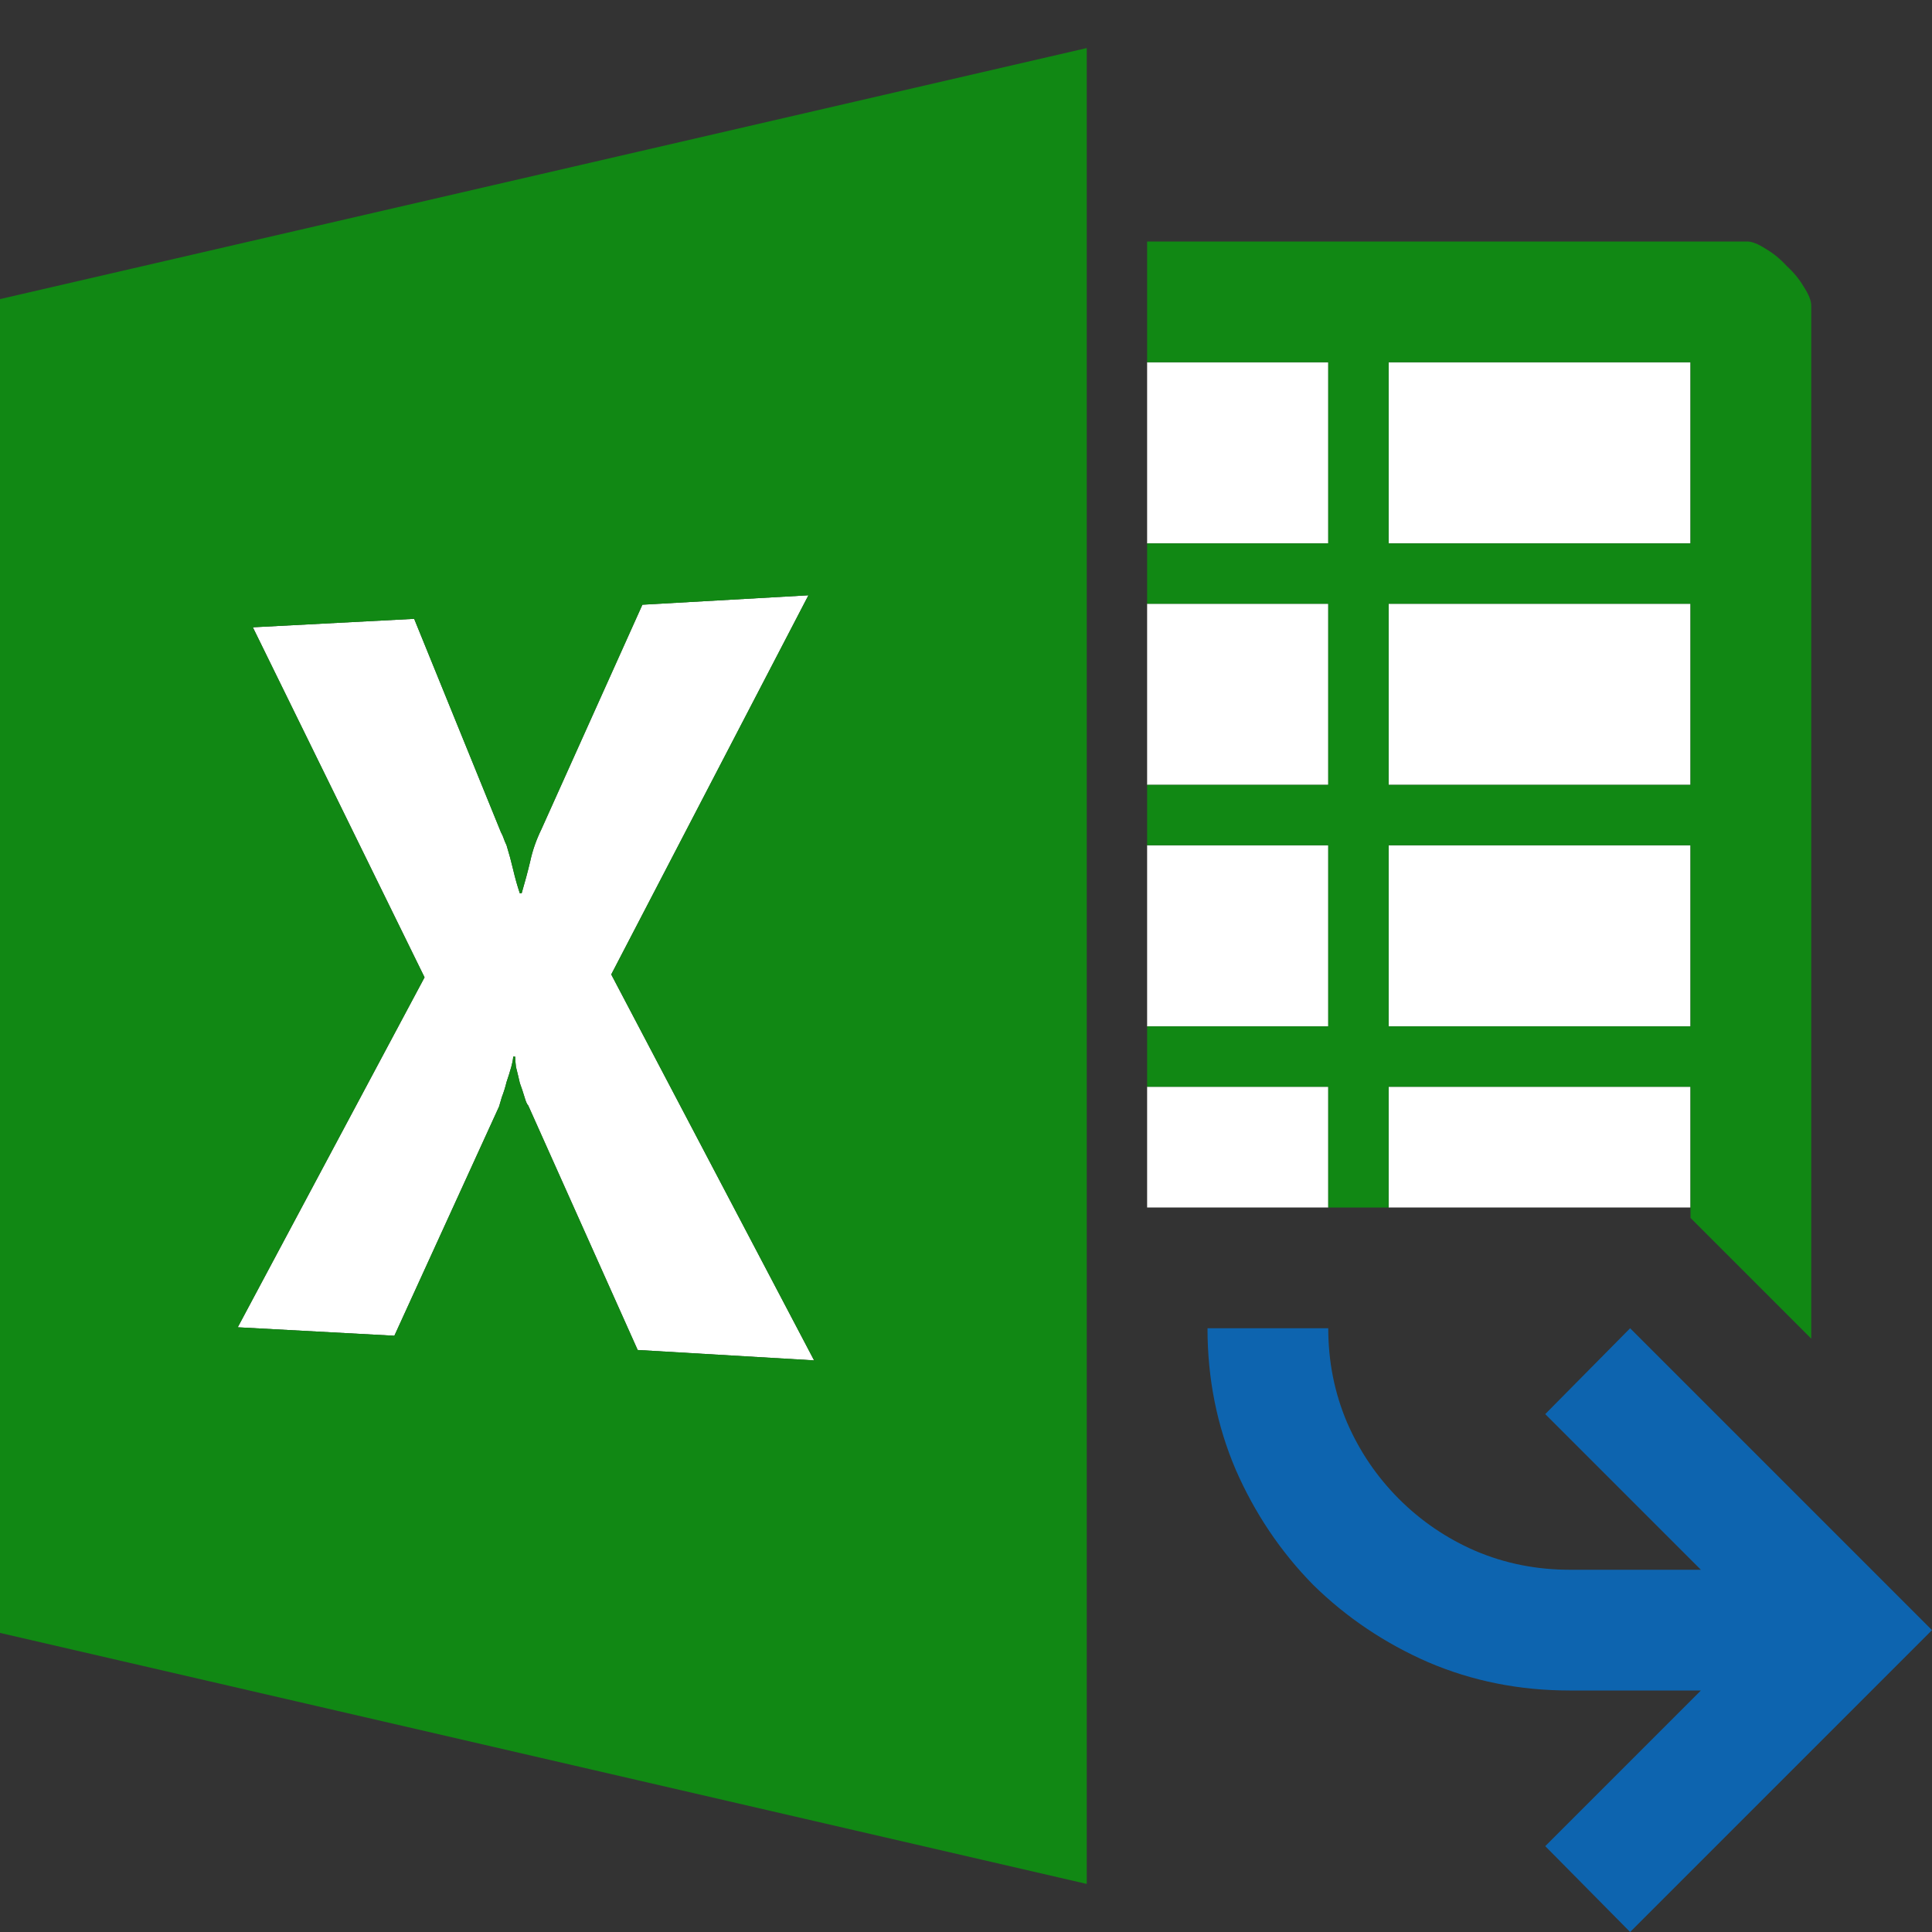 <svg width="16" height="16" viewBox="0 0 16 16" fill="none" xmlns="http://www.w3.org/2000/svg">
<rect x="0" y="0" width="16" height="16" fill="#333333" stroke="none"/>
<rect width="16" height="16" fill="black" fill-opacity="0"/>
<path d="M16 13.5L13.5 16L12.797 15.289L14.086 14H13C12.583 14 12.193 13.922 11.828 13.766C11.469 13.609 11.151 13.396 10.875 13.125C10.604 12.849 10.391 12.531 10.234 12.172C10.078 11.807 10 11.417 10 11H11C11 11.276 11.052 11.537 11.156 11.781C11.26 12.021 11.404 12.232 11.586 12.414C11.768 12.596 11.979 12.74 12.219 12.844C12.463 12.948 12.724 13 13 13H14.086L12.797 11.711L13.5 11L16 13.5Z" fill="#0D64AF"/>
<path d="M6.742 11.266L5.062 8.07L6.695 4.93L5.32 5.008L4.484 6.867C4.443 6.951 4.411 7.039 4.391 7.133C4.37 7.221 4.346 7.31 4.32 7.398H4.305C4.284 7.336 4.266 7.271 4.25 7.203C4.234 7.135 4.216 7.068 4.195 7C4.185 6.979 4.177 6.961 4.172 6.945C4.167 6.93 4.159 6.911 4.148 6.891L3.43 5.125L2.094 5.195L3.516 8.094L1.969 10.992L3.266 11.062L4.133 9.164C4.138 9.148 4.146 9.122 4.156 9.086C4.172 9.044 4.185 9.003 4.195 8.961C4.211 8.914 4.224 8.872 4.234 8.836C4.245 8.794 4.25 8.766 4.25 8.75H4.266C4.266 8.766 4.268 8.794 4.273 8.836C4.284 8.878 4.294 8.922 4.305 8.969C4.32 9.01 4.333 9.049 4.344 9.086C4.354 9.122 4.365 9.146 4.375 9.156L5.281 11.18L6.742 11.266Z" fill="white"/>
<path d="M9.5 9H11V10H9.5V9Z" fill="white"/>
<path d="M11 8.5H9.5V7H11V8.5Z" fill="white"/>
<path d="M11 6.5H9.5V5H11V6.5Z" fill="white"/>
<path d="M14 9V10H11.5V9H14Z" fill="white"/>
<path d="M14 4.5H11.5V3H14V4.5Z" fill="white"/>
<path d="M14 6.5H11.5V5H14V6.5Z" fill="white"/>
<path d="M14 8.5H11.5V7H14V8.5Z" fill="white"/>
<path d="M9.5 3V4.5H11V3H9.5Z" fill="white"/>
<path d="M9 0.398V15.602L0 13.523V2.477L9 0.398ZM6.742 11.266L5.062 8.07L6.695 4.93L5.32 5.008L4.484 6.867C4.443 6.951 4.411 7.039 4.391 7.133C4.37 7.221 4.346 7.31 4.32 7.398H4.305C4.284 7.336 4.266 7.271 4.25 7.203C4.234 7.135 4.216 7.068 4.195 7C4.185 6.979 4.177 6.961 4.172 6.945C4.167 6.93 4.159 6.911 4.148 6.891L3.43 5.125L2.094 5.195L3.516 8.094L1.969 10.992L3.266 11.062L4.133 9.164C4.138 9.148 4.146 9.122 4.156 9.086C4.172 9.044 4.185 9.003 4.195 8.961C4.211 8.914 4.224 8.872 4.234 8.836C4.245 8.794 4.25 8.766 4.25 8.75H4.266C4.266 8.766 4.268 8.794 4.273 8.836C4.284 8.878 4.294 8.922 4.305 8.969C4.32 9.01 4.333 9.049 4.344 9.086C4.354 9.122 4.365 9.146 4.375 9.156L5.281 11.18L6.742 11.266ZM11 9H9.5V8.5H11V7H9.5V6.5H11V5H9.5V4.5H11V3H9.5V2H14.469C14.51 2 14.562 2.021 14.625 2.062C14.688 2.099 14.745 2.146 14.797 2.203C14.854 2.255 14.901 2.312 14.938 2.375C14.979 2.438 15 2.49 15 2.531V11.086L14 10.086V9H11.5V10H11V9ZM11.5 4.5H14V3H11.5V4.5ZM11.5 6.5H14V5H11.5V6.5ZM11.5 8.5H14V7H11.5V8.5Z" fill="#118814"/>
</svg>

